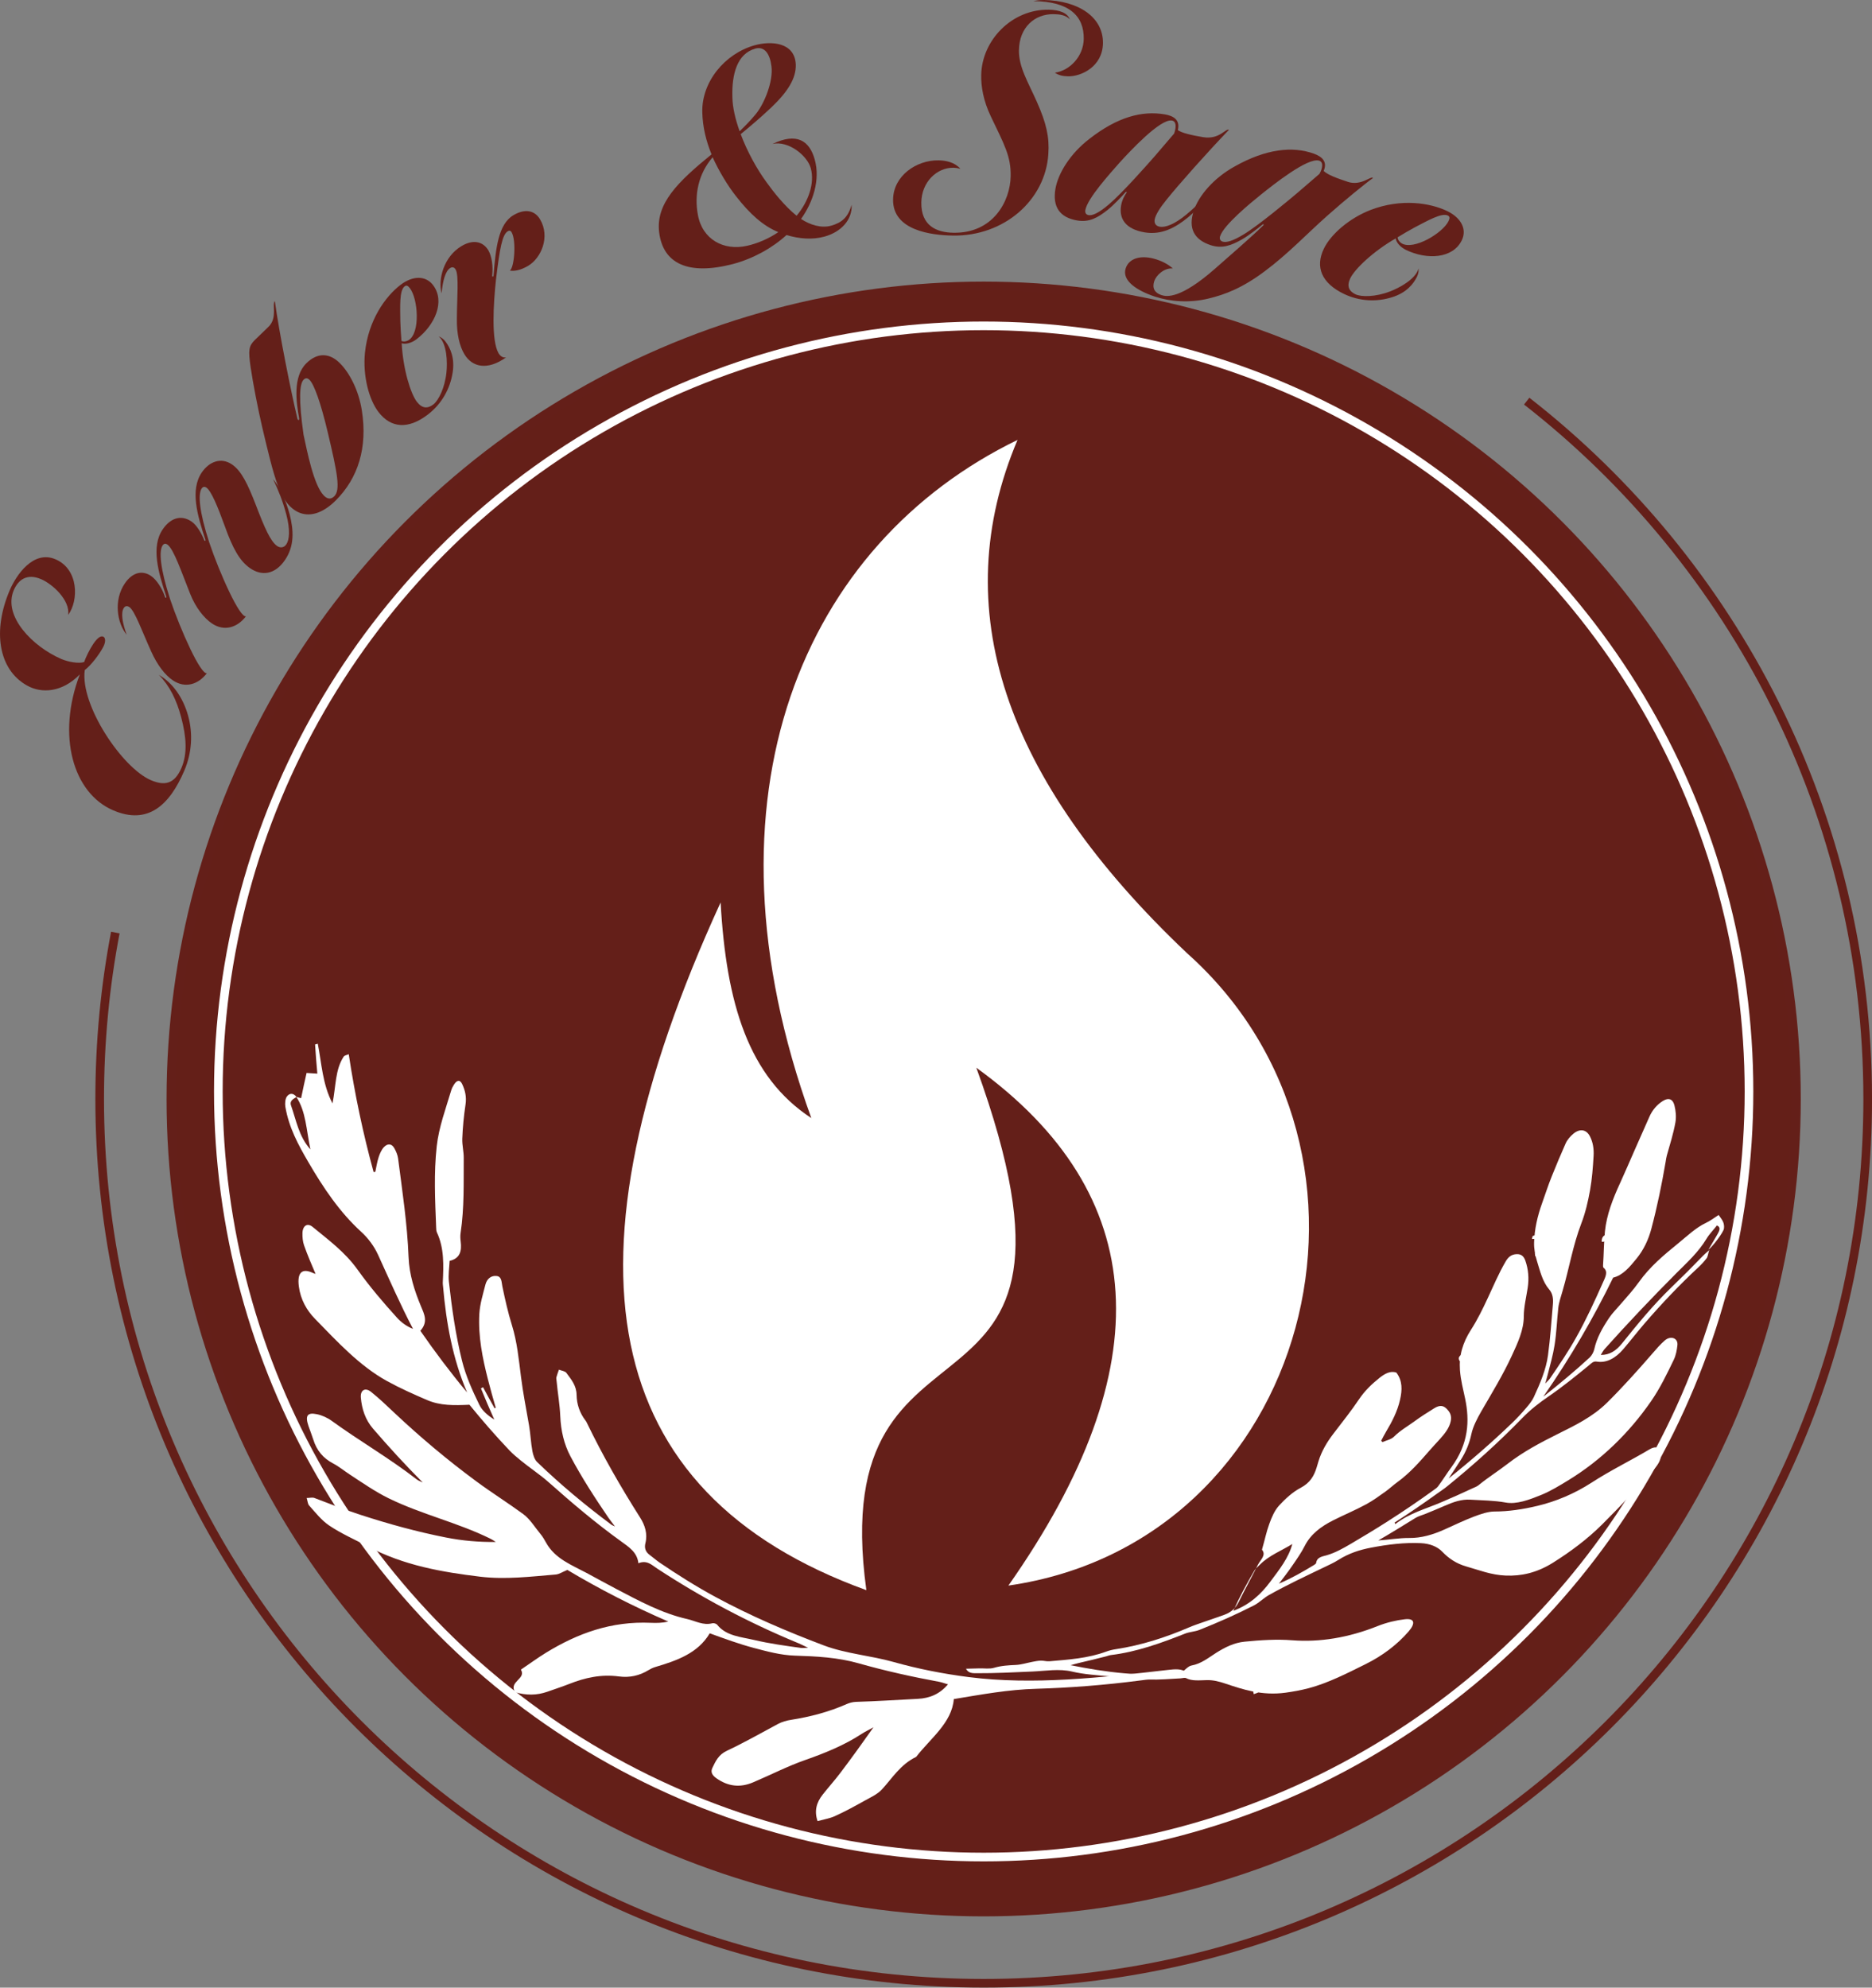 <?xml version="1.0" encoding="UTF-8"?><svg id="Layer_3" xmlns="http://www.w3.org/2000/svg" viewBox="0 0 387.62 411.42"><rect x="0" y="0" width="387.62" height="411.42" fill="#808080" stroke="none"/><defs><style>.cls-1,.cls-2{fill-rule:evenodd;}.cls-1,.cls-3{fill:#fff;}.cls-4{fill:#641f18;stroke-width:1.9px;}.cls-4,.cls-2{stroke:#641f19;}.cls-4,.cls-2,.cls-5{stroke-miterlimit:10;}.cls-2{fill:none;}.cls-2,.cls-5{stroke-width:1.79px;}.cls-5{stroke:#fff;}.cls-5,.cls-6{fill:#641f19;}</style></defs><path class="cls-6" d="M11.5,115.77c4.85,2.09,4.79,8.58,2.62,11.5.4-3.05-3.22-6.36-5.59-7.38-2.96-1.27-4.75.13-5.67,2.26-2.32,5.38,3.93,11.72,9.85,14.26,1.42.61,3.63,1,4.71.62.32-.91,1.12-2.6,1.89-3.74,1.14-1.68,1.78-1.69,2.17-1.45.42.32.39,1.22-.19,2.23-.73,1.37-2.39,3.6-3.74,4.63-1,7.21,7.71,20.21,13.68,22.78,2.84,1.22,4.89.84,6.34-2.53,1.27-2.96,1.02-6.43-.05-10.47-.96-3.64-2.43-6.58-4.63-8.79,2.86,1.65,5,4.67,6.05,8.42,1.05,3.75.79,7.77-.79,11.44-3.05,7.1-7.52,11.28-14.73,8.17-8.28-3.56-11.73-15.42-6.89-28.13-3.65,3.76-7.96,4-10.94,2.3-5.99-3.35-7.14-11.42-3.56-19.75,1.32-3.08,4.86-8.35,9.47-6.37Z"/><path class="cls-6" d="M26.78,125.66c-.42-.29-.84-.26-1.13.16-.69,1.01-.29,3.16.57,5.54-1.97-2.37-2.76-7.13-.35-10.63,1.64-2.39,3.72-2.68,5.41-1.51,1.17.8,2.29,2.59,2.89,4.33.1.31.32.22.27-.05-1.68-5.06-3.21-10.33-.74-13.94,1.49-2.18,3.67-3.18,6-1.58,1.06.73,2.09,2.53,2.56,3.79.16.34.35.17.27-.05-1.68-5.06-3.21-10.33-.74-13.94,1.49-2.18,3.94-3.23,6.27-1.63,1.96,1.35,3.26,4.12,4.87,8.26,1.9,4.97,3.09,7.67,4.47,8.62.53.36,1.33.45,1.88-.35.66-.96.83-3.02.01-6.16-.76-2.87-1.61-4.93-2.75-7.36,1.42,1.68,2.69,4.5,3.43,7.28.85,3.32,1.03,6.57-.97,9.49-2.11,3.08-4.85,3.31-7.19,1.7-2.18-1.49-3.64-4.14-5.29-8.79-1.43-3.95-2.78-7.22-3.78-7.91-.32-.22-.69-.24-.98.18-.8,1.17-.5,4.81,1.56,11.15,1.05,3.14,2.67,7.15,4.18,10.29,1.44,3.02,2.82,5.22,3.43,5.01-1.75,2.32-4.49,3.24-7.09,1.46-1.59-1.09-3.33-3.23-4.47-6.12-1.73-4.31-3.39-9.28-4.72-10.19-.32-.22-.69-.24-.98.18-.8,1.17-.5,4.81,1.56,11.15,1.05,3.14,2.67,7.14,4.18,10.29,1.44,3.02,2.82,5.22,3.43,5.01-1.75,2.32-4.49,3.24-7.09,1.46-1.59-1.09-3.17-3.12-4.44-5.94-1.87-4.1-3.37-8.4-4.53-9.21Z"/><path class="cls-6" d="M61.94,86.6c-.63-3.46-1.31-8.61,1.47-11.38,2.23-2.23,4.74-2.27,6.97-.04,2.09,2.1,3.91,5.74,4.54,9.75,1.22,7.7-.75,14.02-5.4,18.66-4.79,4.77-9.52,3.49-11.88-2.79-1.18-3.1-2.27-7.83-3.35-12.39-.86-3.69-1.9-9.02-2.4-12.43-.5-3.51-.4-4.33.87-5.6.64-.64,1.92-1.82,2.87-2.77,1.87-1.86.64-4.64,1.28-5.28.9,6.56,3.34,18.76,4.66,24.27.09.46.45.46.36,0ZM67.07,102.59c.55.55,1.32.96,2.14.14,1.32-1.32.69-4.69-1.39-13.43-1.4-5.88-2.76-9.7-3.72-10.66-.41-.41-.82-.46-1.23-.05-.87.86-1.05,4.14-.02,11.38.72,3.28,2.08,10.48,4.22,12.62Z"/><path class="cls-6" d="M92.44,77.08c.22-2.04.13-5.95-1.6-7.46.48.2.99.54,1.38,1.05,1.02,1.33,1.99,3.43,1.5,6.48-.53,3.33-2.26,6.46-5.12,8.65-4.03,3.1-7.63,2.86-10.22-.5-2-2.6-3.29-7.54-2.81-12.3.69-6.71,4.22-11.62,7.33-14.01,2.55-1.96,5.22-1.98,6.75,0,2.59,3.37.44,8.28-3.39,11.22-1.02.79-2.3,1.12-3.09.84.3,5.46,1.86,10.44,3.15,12.12,1.06,1.38,2.2,1.48,3.42.54,1.07-.82,2.38-3.46,2.7-6.63ZM83.78,59.28c-1.12.86-.91,4.2-.89,7.18.04,1.11.13,2.91.24,4.12.48.2,1.04.09,1.49-.17,2.45-1.56,1.94-8.56.25-10.76-.43-.56-.74-.65-1.1-.37Z"/><path class="cls-6" d="M103.19,73.06c.4.66.91,1.03,1.6.92-3.9,2.77-7.04,2.02-8.65-.69-.99-1.66-1.58-4.16-1.54-7.25.02-4.5.46-9.04-.26-10.26-.26-.44-.65-.59-1.09-.32-1.05.63-1.59,2.74-1.81,5.27-.8-2.97.48-7.63,4.13-9.8,2.49-1.48,4.5-.88,5.55.89.72,1.22.99,3.31.81,5.14-.06.41.23.39.26.07.46-5.52.95-10.61,4.11-12.48,2.21-1.32,4.33-1.16,5.52.84,2.17,3.65.21,8.04-2.44,9.62-1.55.92-2.83,1.16-3.82,1,.94-.56,1.39-6.22.37-7.94-.26-.44-.57-.33-.79-.2-1.16.69-1.67,3.62-2.44,10-.55,5.12-.98,12.57.51,15.21Z"/><path class="cls-6" d="M164.96,44.64c2.4-2.88,3.8-6.69,2.91-9.85-.73-2.6-4.62-5.72-7.9-5,5.01-2.41,7.64-.68,8.73,3.23,1.19,4.21-.38,8.87-2.83,12.3,1.9,1.27,4.23,1.95,6.21,1.4,2.23-.63,3.53-1.73,4.26-4.34.16,3.17-2.23,5.64-5.57,6.58-2.54.71-5.28.48-7.91-.31-2.98,2.71-6.92,4.89-11.09,6-9.29,2.41-14.47-.08-15.28-6.54-.74-5.95,3.82-10.44,10.84-16.16-1.11-2.76-1.83-5.57-1.91-8.69-.17-6.31,4.67-12.15,10.81-13.88,3.41-.96,8.37-.68,8.55,4.01.07,2.86-1.69,5.63-5.07,8.85-2.43,2.29-4.38,3.91-6.34,5.53,1.36,3.63,3.38,7.27,5.34,9.94,1.43,2,3.72,4.91,6.23,6.94ZM147.57,32.54c-2.98,3.45-3.83,7.77-3.07,11.9.9,5.1,5.33,7.53,10.17,6.44,2.2-.49,4.47-1.46,6.49-2.83-3.1-1.27-5.86-3.7-8.8-7.49-1.65-2.08-3.54-5.22-4.8-8.01ZM156.37,10.07c-3.72,1.05-4.88,5.25-4.72,10.09.04,2.06.6,4.51,1.5,7,1.11-1.05,2.2-2.16,3.35-3.55,1.84-2.26,3.63-6.84,3.24-9.88-.31-2.52-1.39-4.22-3.37-3.67Z"/><path class="cls-6" d="M210.98,10.35c-.06,3.54,1.89,6.6,3.75,10.81,1.93,4.35,2.59,7.25,2.34,10.73-.6,9.52-9.16,17.05-19.78,16.87-4.57-.07-12.48-1.1-12.37-7.48.08-4.89,4.83-8.16,9.4-8.09,1.54.02,3.34.38,4.54,1.75-.51-.14-.96-.21-1.41-.22-3.48-.06-6.62,2.98-6.68,7.17-.08,4.83,3.12,6.23,6.66,6.29,8.24.13,11.76-6.57,11.84-11.72.07-4.06-1.25-6.4-4.11-12.37-1.56-3.24-2.03-6.21-1.99-8.53.12-7.21,6.34-13.68,14-13.55,2.19.04,3.85.64,4.35,2-.82-.91-2.17-1.06-3.33-1.08-3.99-.06-7.13,2.78-7.2,7.42ZM216.1,0c7.4.12,12.37,3.68,12.28,8.96-.08,4.83-4.49,6.88-7.19,6.84-1.16-.02-1.99-.23-2.76-.75,3.16-.46,5.92-3.45,5.97-6.99.08-4.76-3.03-7.78-10.43-7.83.58-.12,1.29-.24,2.13-.22Z"/><path class="cls-6" d="M232.13,42.58c.2-1.21.75-2.16,1.09-2.62.16-.17.06-.38-.17-.16-.72.79-2.39,2.6-3.68,3.63-2.11,1.67-3.83,2.62-6.31,2.21-3.62-.61-5.14-2.82-4.53-6.5.54-3.24,3.05-7.32,7.02-10.38,5.86-4.57,10.91-5.88,15.61-5.09,1.71.29,3.28,1.07,2.72,3.26.81.59,2.83,1.06,5.24,1.46,3.37.56,4.69-1.89,5.35-1.52-4.43,4.61-10.21,11.09-12.85,14.37-1.4,1.72-2.36,3.2-2.53,4.21-.11.63.11,1.32,1.06,1.48,1.14.19,3.02-.47,5.52-2.54,2.28-1.9,3.79-3.54,5.51-5.61-.92,2-2.95,4.34-5.15,6.19-2.65,2.17-5.52,3.71-9.01,3.13-4.06-.68-5.32-2.91-4.89-5.52ZM242.65,24.95c-2.41-.4-8.71,6.38-10.87,8.76-1.85,2.11-6.65,7.37-7.05,9.79-.1.57.17.94.68,1.03.76.13,2.02-.38,4.15-2.18,2.73-2.29,8.05-8.32,9.5-9.97l4.06-4.74c.5-1.42.42-2.54-.46-2.69Z"/><path class="cls-6" d="M279.03,37.63c2.88.94,4.84-1.32,5.27-.78-1.4.96-6.03,4.73-9.58,7.9-4.12,3.66-8.07,7.85-12.82,11.38-4.59,3.44-8.17,4.84-11.76,5.69-3.82.91-7.74.64-10.98-.42-3.85-1.27-6.9-3.35-6.07-5.86.7-2.14,3.25-2.86,6.43-1.82,1.53.5,2.59,1.19,3.33,1.84-1.85-.13-3.46,1.44-3.86,2.66-.46,1.41.09,2.4,1.5,2.86,1.1.36,3.93.82,11.07-5.44,2.68-2.37,7.69-6.69,10-8.98.18-.14.12-.37-.14-.18-.83.68-2.76,2.21-4.18,3.03-2.33,1.33-4.19,2.01-6.57,1.23-3.49-1.15-4.66-3.56-3.49-7.11,1.02-3.12,4.12-6.78,8.51-9.2,6.48-3.63,11.95-4.21,16.38-2.62,1.63.6,2.86,1.62,2.01,3.57.82.81,2.82,1.54,4.96,2.24ZM273.15,33.26c-2.33-.76-9.59,5.05-12.06,7.02-2.21,1.78-7.69,6.28-8.45,8.61-.18.55.02.96.51,1.12.73.24,2.06-.07,4.43-1.53,3.05-1.85,9.21-7,10.9-8.42l4.73-4.07c.65-1.14.87-2.43-.05-2.73Z"/><path class="cls-6" d="M287.78,60.34c1.92-.72,5.38-2.56,5.95-4.78.04.52-.04,1.12-.32,1.7-.73,1.51-2.17,3.32-5.12,4.25-3.21,1.03-6.78.88-10.03-.68-4.58-2.21-5.99-5.53-4.14-9.35,1.42-2.96,5.26-6.33,9.73-8.04,6.3-2.4,12.27-1.45,15.81.25,2.9,1.4,4.12,3.77,3.03,6.03-1.84,3.83-7.2,4.11-11.55,2.02-1.16-.56-2.04-1.55-2.14-2.39-4.74,2.72-8.49,6.35-9.41,8.26-.75,1.57-.33,2.63,1.06,3.3,1.22.59,4.16.57,7.13-.57ZM299.78,44.61c-1.28-.61-4.16,1.07-6.82,2.44-.97.53-2.54,1.42-3.57,2.07.04.52.39.97.83,1.25,2.5,1.49,8.52-2.12,9.72-4.61.31-.64.25-.95-.16-1.15Z"/><circle class="cls-4" cx="203.68" cy="227.48" r="168.24"/><circle class="cls-5" cx="203.68" cy="225.92" r="158.47"/><path class="cls-3" d="M61.41,227.07c.29.07.59.15.94.24.36-1.74.72-3.43,1.13-5.22.84.06,1.48.1,2.23.14-.19-2.07-.34-4.05-.47-6.03.19-.05.37-.11.56-.16.8,4.02.96,8.38,3.05,12.36.72-3.61.54-6.98,2.3-9.67.19-.29.65-.33,1.06-.52,1.27,8.4,2.98,16.49,5.15,24.4.12-.02.24-.03.35-.05.22-1.03.38-2.08.7-3.06.24-.73.58-1.51,1.07-2.04.74-.79,1.61-.8,2.17.21.36.64.68,1.38.78,2.13.87,6.76,1.9,13.49,2.17,20.43.14,3.62,1.23,6.95,2.57,10.17.69,1.66,1.52,3.2-.13,5.06,3.08,4.46,6.29,8.7,9.68,12.77-3.01-7.02-4.33-14.46-4.98-21.93-.02-.26-.07-.52-.06-.78.17-3.61.32-7.14-1.21-10.41-.13-.29-.15-.67-.16-1.02-.22-5.63-.5-11.27.12-16.84.43-3.92,1.87-7.76,3-11.56.12-.41.33-.81.56-1.17.63-1,1.27-1.06,1.71-.12.6,1.27.93,2.62.69,4.24-.35,2.34-.58,4.7-.67,7.05-.05,1.34.31,2.65.3,3.99-.04,5.14.14,10.28-.65,15.54-.09.59-.05,1.21.02,1.79.24,1.93-.12,3.47-2.29,3.98-.08,1.48-.3,2.88-.16,4.23.61,5.51,1.39,11.05,2.73,16.46.79,3.17,2.16,6.19,3.59,9.12.62,1.26,1.79,2.22,3.09,3.04-.96-2.14-1.89-4.29-2.77-6.46.15-.08.3-.16.44-.24.78,1.47,1.57,2.92,2.39,4.36.08-.04.16-.07.24-.11-.57-1.94-1.11-3.89-1.61-5.84-1.14-4.45-2.05-8.97-1.79-13.59.12-2.03.75-4.06,1.26-6.05.32-1.25,1.23-1.93,2.34-1.79,1.06.13.98,1.26,1.17,2.16.56,2.69,1.16,5.38,1.97,7.99,1.08,3.45,1.42,7.05,1.88,10.67.42,3.37,1.09,6.71,1.67,10.07.31,1.77.37,3.6.7,5.37.15.8.44,1.73.98,2.25,4.83,4.67,10,8.97,15.39,12.98.13.1.29.15.73.35-.57-.75-.99-1.27-1.36-1.81-2.82-4.13-5.53-8.31-7.86-12.7-1.35-2.54-1.98-5.35-2.11-8.3-.1-2.45-.54-4.86-.76-7.29-.02-.25-.1-.52-.05-.75.14-.54.35-1.07.53-1.6.53.22,1.25.27,1.55.67.98,1.34,2.08,2.58,2.11,4.55.03,1.95.66,3.77,1.84,5.3.1.13.19.27.26.42,3.25,6.74,6.99,13.28,11.06,19.68.98,1.55,1.58,3.34,1.09,5.29-.25,1,.02,1.81.89,2.44.69.5,1.32,1.08,2.02,1.56,3.75,2.54,7.59,4.97,11.61,7.14,7.14,3.86,14.68,7.1,22.41,10.02,4.61,1.74,9.72,2.1,14.47,3.44,5.01,1.41,10.22,2.44,15.53,3.12,13.4,1.7,27.33.12,41.33-1.49,1.23-.14,3.03-.32,3.66.57-3.13.9-6.45,1.23-9.6,1.64-7.16.93-14.27,1.49-21.31,1.7-5.98.17-11.17,1.15-17.15,2.13-.39,4.92-4.85,8.14-7.79,11.96-3.33,1.63-4.92,4.39-7.13,6.78-.94,1.01-2.49,1.7-3.83,2.45-1.92,1.08-3.88,2.14-5.92,3.06-1.03.46-2.25.66-3.54,1.01-.72-2.08-.24-3.85,1.07-5.5,1.21-1.53,2.53-3,3.7-4.55,2.26-2.98,4.44-6.02,6.81-9.37-1.03.58-1.77.92-2.44,1.36-3.55,2.33-7.54,3.96-11.68,5.41-3.72,1.3-7.21,3.11-10.83,4.64-2.7,1.14-5.18.83-7.56-.84-.94-.66-1.26-1.33-.84-2.19.66-1.37,1.26-2.7,2.98-3.51,3.63-1.71,7.09-3.68,10.6-5.56.8-.43,1.77-.71,2.7-.85,4-.63,7.87-1.65,11.51-3.26.59-.26,1.29-.44,1.93-.46,4.25-.12,8.51-.41,12.77-.62,2.59-.13,4.58-1.03,6.29-3-.69-.2-1.24-.42-1.83-.53-5.67-1.04-11.25-2.29-16.69-3.83-4.29-1.22-8.68-1.45-13.22-1.59-2.88-.09-5.73-.87-8.5-1.6-3.04-.81-5.99-1.89-9.1-3.02-2.44,4.13-6.8,5.65-11.25,6.97-.52.15-1.01.4-1.46.67-1.81,1.11-3.86,1.59-6.09,1.29-3.71-.49-7.02.26-10.27,1.54-1.51.59-3.06,1.1-4.6,1.64-2.12.74-4.34.76-6.63.08-1.4-2.22,2.38-2.73,1.2-4.67,1.77-1.18,3.42-2.41,5.18-3.49,6.58-4.03,13.53-6.57,21.73-6.2,1.17.05,2.34.04,3.62-.26-7.3-3.15-14.36-6.78-20.91-10.69-1.04.43-1.69.89-2.4.95-5.17.43-10.42,1.08-15.66.45-7.83-.95-15.81-2.3-23.27-6.27-2.68-1.42-5.46-2.62-8.01-4.34-1.55-1.04-2.83-2.68-4.14-4.14-.27-.3-.29-.86-.5-1.54.67,0,1.17-.17,1.61,0,3.16,1.22,6.33,2.44,9.52,3.48,5.87,1.91,11.78,3.53,17.72,4.7,3.39.67,6.8.97,10.31.92-.38-.23-.75-.5-1.15-.69-6.84-3.36-14.17-4.99-21.06-8.36-2.77-1.36-5.38-3.18-8.01-4.9-1.16-.76-2.27-1.68-3.48-2.31-2-1.05-3.38-2.64-4.09-4.94-.29-.93-.66-1.84-.98-2.76-.74-2.17-.28-2.9,1.73-2.48,1.06.22,2.18.72,3.11,1.4,5.79,4.2,11.89,7.69,17.53,12.07.42.32.94.49,1.28.66-3.51-3.51-6.95-7.26-10.29-11.13-1.6-1.85-2.32-4.07-2.53-6.42-.14-1.57.89-2.18,2.11-1.21,1.67,1.33,3.23,2.83,4.8,4.31,5.42,5.1,11.08,9.85,16.98,14.2,3.19,2.36,6.55,4.46,9.73,6.79,1.43,1.05,2.43,2.75,3.61,4.17.45.54.8,1.16,1.14,1.77,1.85,3.32,5.29,4.6,8.4,6.26,2.04,1.09,4.05,2.22,6.1,3.29,4.72,2.46,9.41,5.04,14.72,6.24,1.71.39,3.3,1.37,5.2.87.28-.07.81.08.98.29,1.87,2.36,4.91,2.52,7.62,3.16,3.21.76,6.5,1.21,9.78,1.66.26.03.53,0,1.44-.04-1.01-.47-1.49-.72-1.99-.93-10.35-4.27-20.12-9.47-29.27-15.47-1.11-.73-2.12-1.82-3.88-1.09-.25-2.3-1.98-3.36-3.64-4.57-5.22-3.76-10.12-7.92-14.92-12.18-1.84-1.63-3.92-2.98-5.83-4.55-.79-.65-1.59-1.3-2.3-2.05-2.96-3.11-5.77-6.36-8.29-9.46-3.17.15-6.02.21-8.77-.97-2.8-1.2-5.6-2.45-8.31-3.94-5.65-3.11-10.24-8.09-14.9-12.87-1.7-1.73-3-3.99-3.35-6.73-.37-2.89.68-3.84,2.98-2.74.21.1.43.14.48.16-.81-1.91-1.67-3.88-2.38-5.91-.27-.78-.35-1.69-.33-2.52.04-1.56,1.03-2.18,2.12-1.28,3.3,2.72,6.67,5.17,9.3,8.85,2.51,3.51,5.27,6.75,8.11,9.88.91,1.01,1.99,1.82,3.36,2.37-2.61-5.01-4.9-10.21-7.25-15.37-.82-1.79-2.1-3.48-3.49-4.74-4.39-3.99-7.83-9.07-10.98-14.5-2.04-3.5-3.98-7.06-4.71-11.36-.11-.66-.03-1.62.29-2.09.56-.8,1.36-.8,2.02.05-.59.4-1.5.75-1.13,1.79,1.07,3,1.6,6.41,4.01,9.07-.86-4.03-.9-7.82-2.93-10.89Z"/><path class="cls-3" d="M93.25,246.43c.22.86.44,1.72.67,2.57-1.35-.33-1.24-1.36-1.25-2.32.2-.08.39-.17.58-.25Z"/><path class="cls-3" d="M244.51,346.28c-8,.88-15.52-.13-22.83-1.6.56-.15,1.11-.32,1.67-.45,1.9-.44,3.8-.89,5.68-1.38.34-.09.67-.23,1.01-.27,5.3-.64,10.38-2.47,15.35-4.44.94-.37,2.02-.39,2.98-.77,3.82-1.52,7.58-3.18,11.23-5.04,1.15-.58,2.07-1.58,3.2-2.2,3.68-2.06,7.47-3.84,11.26-5.66,1.06-.51,2.14-.99,3.13-1.62,2.13-1.34,4.36-2.05,6.65-2.49,3.52-.68,7.01-1.1,10.38-.94,1.82.09,3.38.68,4.44,1.79,1.32,1.37,2.88,2.44,4.91,3.02,2.66.75,5.15,1.78,8.24,1.9,3.17.12,6.36-.54,9.75-2.66,3.63-2.28,7.09-4.85,10.19-7.93,3.75-3.73,7.38-7.59,10.86-11.57.9-1.03,1.42-2.08,1.28-3.13-.17-1.2-1.01-1.62-2.29-.86-4,2.38-8.06,4.33-12.04,6.91-3.6,2.33-7.46,3.92-11.25,4.82-3.03.72-6,1.16-8.87,1.16-1.3,0-2.87.53-4.28,1.07-2.01.77-4,1.72-5.99,2.62-2.48,1.12-4.9,1.82-7.37,1.79-2.03-.02-4.19.36-6.41.51,2.63-1.52,5.17-3.09,7.72-4.67.57-.35,1.25-.52,1.88-.77,1.39-.56,2.78-1.13,4.17-1.74,1.78-.78,3.46-1.37,5.28-1.26,2.46.15,4.96.16,7.32.59,2.28.42,4.87-.56,7.34-1.56,1.95-.79,3.88-1.97,5.77-3.13,6.68-4.1,12.45-9.7,16.99-16.26,1.89-2.72,3.31-5.69,4.72-8.61.46-.96.64-2.03.75-3.01.16-1.47-1.38-2.04-2.61-.98-.93.8-1.76,1.77-2.58,2.72-3.01,3.47-6.07,6.88-9.31,10.1-3.11,3.08-6.81,4.81-10.41,6.61-3.54,1.77-7.01,3.6-10.28,6.13-1.96,1.51-4.05,2.82-5.98,4.4-.36.3-.85.46-1.28.66-2.06.97-4.13,1.89-6.2,2.77-.06.03-.13.05-.19.08-3.25,1.41-6.6,2.23-9.58,4.55-.04-.11-.09-.22-.13-.33,3-1.92,5.94-3.93,8.84-6.02.67-.49,1.38-.93,2.02-1.46,5.44-4.41,10.66-9.1,15.54-14.12,1.72-1.77,3.56-3.2,5.57-4.57,2.83-1.94,5.54-4.14,8.24-6.35.51-.42.9-.92,1.65-.79,1.95.33,3.84-.65,5.48-2.57,1.5-1.75,2.91-3.59,4.41-5.33,3.5-4.05,7.15-7.91,11.07-11.55.63-.58,1.24-1.23,1.77-1.93.24-.31.27-.8.55-1.7-.7.63-1,.87-1.27,1.16-2.16,2.24-4.35,4.42-6.56,6.55-3.74,3.61-7,7.59-10.24,11.62-1.22,1.51-2.58,2.4-4.39,2.37.3-.47.49-.88.78-1.2,4.82-5.38,9.74-10.57,14.91-15.76,2.16-2.16,4.52-4.29,6.2-7.08.58-.97,1.42-1.81,2.16-2.76.84.34.56,1.04.13,1.79-.58,1.01-1.16,2.01-1.9,3.25.99-.78,3.11-3.64,3.22-4.37.08-.5,0-1.03-.17-1.41-.24-.55-.63-.99-.93-1.43-.88.57-1.74,1.23-2.63,1.64-2.11,1-3.9,2.74-5.76,4.25-2.94,2.39-5.83,4.79-8.13,8.02-1.17,1.65-2.56,3.14-3.87,4.67-.76.89-1.62,1.74-2.26,2.69-1.4,2.07-2.59,4.19-3.1,6.53-.12.56-.51,1.29-.96,1.71-3.03,2.79-6.17,5.4-9.59,8.1,5.63-8.11,10.37-16.25,14.46-24.64,2.04-.49,3.46-2.25,4.83-3.92,1.5-1.83,2.49-3.97,3.07-6.15,1.23-4.63,2.18-9.27,2.97-13.9.07-.44.13-.89.25-1.32.64-2.27,1.36-4.54,1.77-6.82.21-1.17.08-2.4-.18-3.47-.4-1.67-1.51-1.76-2.98-.6-.98.77-1.72,1.74-2.22,2.87-1.01,2.3-2.03,4.58-3.04,6.87-1.01,2.28-1.98,4.58-3.02,6.84-1.52,3.29-2.8,6.59-3.15,10.03-.23,2.34-.23,4.67-.39,7.03-.01.17,0,.41.11.49,1.02.84.33,2-.17,3.14-1.68,3.78-3.42,7.57-5.48,11.25-1.63,2.92-3.53,5.73-5.45,8.53-.19.27-.46.5-.97,1.05.22-.79.35-1.28.48-1.77.53-2.06,1.12-4.13,1.44-6.17.41-2.59.49-5.14.77-7.69.13-1.16.55-2.37.89-3.55,1.38-4.69,2.12-9.37,3.89-13.99.86-2.24,1.39-4.57,1.8-6.86.42-2.36.59-4.71.73-7.04.09-1.47-.12-2.86-.75-4.09-.73-1.43-2.06-1.68-3.42-.56-.66.54-1.3,1.29-1.63,2.05-.99,2.24-1.95,4.5-2.86,6.78-.74,1.83-1.34,3.72-2.01,5.58-.95,2.66-1.57,5.37-1.65,8.1-.04,1.33.23,2.68.61,3.9.64,2.05,1.12,4.21,2.52,5.84.71.82.87,1.85.76,3.1-.3,3.48-.53,6.97-1.01,10.52-.39,2.92-1.62,5.81-2.94,8.67-.35.75-.94,1.48-1.51,2.15-.93,1.1-1.92,2.17-2.96,3.17-4.13,3.97-8.45,7.74-13.16,11.5.96-1.42,1.73-2.62,2.5-3.82,1.12-1.74,1.81-3.5,2.21-5.38.33-1.53,1.17-3.16,2.02-4.64,2.22-3.83,4.54-7.63,6.35-11.56,1.22-2.64,2.48-5.32,2.48-8.15,0-1.9.5-3.92.8-5.87.31-2.01.14-3.88-.47-5.63-.3-.87-.82-1.45-1.89-1.37-1.04.07-1.67.61-2.2,1.52-1.47,2.52-2.57,5.15-3.8,7.78-1,2.14-2.05,4.28-3.35,6.31-1.76,2.73-2.53,5.42-2.31,8.4.15,2.07.67,3.97,1.08,5.94.94,4.52.73,9.27-2.82,14.1-.97,1.32-1.82,2.7-2.8,4.02-.23.31-.61.55-.94.79-3.18,2.3-6.43,4.5-9.73,6.6-2.43,1.55-4.91,3.04-7.39,4.5-1.6.94-3.2,1.84-4.97,2.36-.84.25-2.06.35-2.21,1.61-.01.12-.26.3-.42.4-2.32,1.41-4.69,2.77-7.28,3.87.97-1.26,1.94-2.51,2.82-3.8.9-1.31,1.82-2.63,2.51-3.99,1.24-2.46,3.36-4.02,5.81-5.27,2.28-1.16,4.65-2.13,6.91-3.36,1.39-.75,2.69-1.7,3.98-2.62.87-.62,1.64-1.36,2.5-1.98,2.55-1.85,4.58-4.16,6.59-6.47.72-.83,1.49-1.64,2.23-2.46,1-1.12,1.92-2.25,2.22-3.68.26-1.2-.22-1.95-.89-2.61-.7-.69-1.47-.72-2.53-.06-1.39.86-2.78,1.74-4.09,2.7-1.42,1.04-2.95,1.89-4.23,3.17-.58.58-1.59.78-2.4,1.13-.09-.09-.17-.18-.26-.28.33-.61.62-1.23.98-1.82,1.28-2.13,2.38-4.28,2.91-6.61.49-2.1.53-3.98-.74-5.67-1.24-.45-2.43.24-3.49,1.08-1.61,1.28-3.07,2.69-4.23,4.41-1.65,2.46-3.53,4.8-5.36,7.2-1.34,1.75-2.43,3.62-3.06,5.68-.13.44-.26.88-.39,1.31-.54,1.72-1.34,3.14-3.32,4.18-1.64.86-3.17,2.27-4.44,3.65-.95,1.04-1.54,2.46-2.01,3.75-.62,1.67-.96,3.4-1.46,5.11-.03.11-.09.26-.04.33.88,1.09-.36,2.06-.88,3.08-1.28,2.54-2.68,5.07-3.95,7.64-.63,1.27-1.49,2.15-2.95,2.69-1.42.52-2.85.99-4.27,1.49-1.04.36-2.1.71-3.12,1.15-4.86,2.09-9.9,3.7-15.09,4.49-.67.1-1.37.26-2.01.5-3.85,1.42-7.83,1.66-11.78,2.01-.6.05-1.18-.15-1.78-.13-.58.01-1.18.14-1.77.25-1.14.22-2.29.59-3.42.64-1.52.07-2.96.14-4.49.59-.94.28-2.03.09-3.05.12-.85.02-1.7.05-2.76.07.49.95,1.38.93,2.15.93,3.86.02,7.74-.18,11.59-.35,2.77-.12,5.54-.63,8.23.01,2.49.6,5.23.74,7.9,1.01,2.65.27,5.31.56,8.03.64,2.11.06,4.29-.12,6.45-.24.41-.02.95-.19,1.2-.06,1.23.65,2.79.45,4.32.42,1.37-.03,2.54.29,3.75.69,3.77,1.26,7.65,2.57,12.54,1.91,1.59-.22,3.2-.51,4.8-.93,4.06-1.08,7.92-3.07,11.74-4.96,3.45-1.7,6.53-3.99,8.96-6.8,1.46-1.7,1.23-2.75-.81-2.51-1.8.21-3.78.68-5.59,1.4-6.08,2.43-12.05,3.39-17.71,2.95-3.2-.25-6.52-.04-9.87.29-2.14.21-4.05,1.15-5.91,2.33-1.59,1.01-3.04,2.23-5.1,2.61-.66.12-1.33.94-2.17,1.56ZM267.59,319.59c-.74,2.85-2.7,5.32-4.57,7.82-1.89,2.54-4.24,4.74-7.64,6.01,1.29-2.88,2.77-5.61,4.35-8.31.27-.46.76-.85,1.17-1.26,1.88-1.9,4.41-2.84,6.7-4.26Z"/><path class="cls-3" d="M302.31,321.4c-.3.24-.59.48-.89.72.18.14.34.41.55.38.26-.04.58-.34.87-.52-.18-.19-.36-.37-.54-.56,0,0,.01,0,.02,0Z"/><path class="cls-3" d="M329.33,298.1c-.79.68-1,1.22-.2,1.53.4.15.83.25,1.25.37q.63-.92-1.05-1.9Z"/><path class="cls-3" d="M326.47,301.67c-.22,0-.38-.05-.44.01-.39.34-.75.7-1.13,1.06.14.11.28.36.43.31.7-.23,1.1-.71,1.14-1.38Z"/><path class="cls-3" d="M314.76,308.47c.55-.12.89-.15,1.21-.3.09-.04.13-.42.19-.64-.33.03-.66.01-.98.12-.1.03-.21.4-.41.82Z"/><path class="cls-3" d="M320.47,305.02c.06.33.03.66.14.67.25.01.56-.13.85-.21,0-.26.09-.63-.05-.73-.12-.09-.52.14-.94.27Z"/><path class="cls-3" d="M260.57,347.14c.41.39.58.79.88.78,1.19-.05,2.17-.66,3.25-1.85-1.43.38-2.49.66-4.13,1.07Z"/><path class="cls-3" d="M269.7,345.68c-1.42.39-2.43.65-3.52.93.95,1.01,1.87.83,3.52-.93Z"/><path class="cls-3" d="M271.16,347.25c-.08.47-.24.82-.14,1.03.07.14.7.17.77.1.27-.27.58-.68.53-.9-.04-.17-.61-.13-1.16-.22Z"/><path class="cls-3" d="M259.58,350.68c.07-.02.14-.05.21-.07.6-.19,1.19-.42,1.04-1-.02-.1-.33-.18-.49-.14-.98.27-.89.75-.71,1.23-.02,0-.04,0-.06-.01Z"/><path class="cls-3" d="M305.5,324.04c.11.14.15.29.23.29.45-.05.92-.13,1.38-.2,0-.21.12-.53,0-.61-.43-.29-.95-.25-1.61.53Z"/><path class="cls-3" d="M314.08,322.51c.61.21,1.03.74,2.03-.02-.61-1.03-.79-1.02-2.03.02Z"/><path class="cls-3" d="M323.63,319.68c.32-1.05.5-1.67.71-2.39-1,.4-1.27.97-1.34,1.52-.03.25.28.41.63.87Z"/><path class="cls-3" d="M321.99,318.06c-.57.61-.87.83-.94,1.03-.12.33-.25.89-.1.94.57.18.84-.38,1.01-.84.08-.23.02-.44.02-1.13Z"/><path class="cls-3" d="M274.58,307.67c0,.42-.07.67,0,.87.02.06.46.04.56-.06.13-.13.19-.43.12-.56-.06-.12-.34-.13-.69-.25Z"/><path class="cls-3" d="M281.89,295.59c-.34.02-.64-.03-.7.06-.15.2-.22.47-.23.7,0,.06.48.15.54.08.17-.19.23-.46.39-.84Z"/><path class="cls-3" d="M279.57,300.96c-.08-.57-.12-.85-.16-1.14-.11.03-.25.04-.32.11-.47.46-.19.66.49,1.03Z"/><path class="cls-3" d="M277.26,304.69c.18-.28.37-.56.53-.85,0-.02-.21-.16-.24-.14-.27.22-.53.45-.79.68.17.1.33.2.5.3Z"/><path class="cls-3" d="M274.08,310.02c.05.52,0,.8.11.92.09.1.41.07.61,0,.09-.03.23-.34.19-.42-.07-.13-.29-.17-.9-.5Z"/><path class="cls-3" d="M277.7,306.59c-.79,0-1.12.12-1.05.64.01.07.2.16.21.15.24-.21.47-.44.84-.79Z"/><path class="cls-3" d="M302.73,280.32c-.73.45-.83.87-.46,1.44.91-.38.85-.83.46-1.44Z"/><path class="cls-3" d="M302.44,283.77c.47-.09.79-.06.96-.2.17-.15.18-.47.25-.72-.25,0-.54-.07-.73.06-.19.12-.26.45-.48.87Z"/><path class="cls-3" d="M304.12,278.01c-.86.69-.98,1.05-.6,1.39.07.06.42-.04.42-.07.07-.33.1-.67.17-1.32Z"/><path class="cls-3" d="M335.26,250.34c-1.05-.25-1.47.55-1.88,1.19-.09.14.16.49.31.9.6-.79,1.04-1.38,1.57-2.1Z"/><path class="cls-3" d="M331.63,257.01c.23.02.28.04.34.03.56-.15.98-.49,1.03-1.12.01-.14-.27-.37-.42-.34-.69.17-.92.69-.94,1.43Z"/><path class="cls-3" d="M336.36,246.48c-.17.18-.4.35-.49.55-.07.17,0,.42.09.56.04.06.36,0,.43-.11.11-.16.12-.39.17-.59-.07-.14-.14-.28-.2-.42Z"/><path class="cls-3" d="M336.03,243.9c.1.33.16.55.23.77.19-.11.49-.2.53-.33.07-.23-.03-.48-.06-.72-.19.08-.39.15-.7.28Z"/><path class="cls-3" d="M306.1,316.67c-1.18.31-1.41.89-1.51,1.73,1.16-.27,1.34-.9,1.51-1.73Z"/><path class="cls-3" d="M300.25,318.25c-.09.85-.2,1.15-.11,1.34.04.09.56.03.67-.09.2-.22.41-.62.35-.79-.07-.2-.44-.24-.91-.45Z"/><path class="cls-3" d="M319.71,254.07c-.17-.37-.34-.74-.59-1.27-.78,1.03-.43,1.33.1,1.57.16-.1.32-.2.49-.3Z"/><path class="cls-3" d="M320.19,248.94c.21.27.29.53.41.52.23,0,.48-.16.72-.25-.1-.2-.15-.51-.31-.57-.16-.06-.43.14-.82.29Z"/><path class="cls-3" d="M320.73,253.16c-.09-.22-.19-.44-.3-.7-.67.36-.68.82-.38,1.1.33.31.54-.12.68-.45,0,.02,0,.03,0,.05Z"/><path class="cls-3" d="M317.81,259.36c.06.34.03.61.14.68.12.08.37-.02.57-.05,0-.19.07-.45-.02-.54-.1-.1-.35-.06-.69-.09Z"/><path class="cls-3" d="M317.93,255.71c-.27.06-.5.05-.54.13-.11.18-.13.4-.18.61.19-.01.44.05.54-.06.12-.12.11-.38.19-.68Z"/><path class="cls-3" d="M318.46,256.81c.09.22.13.42.24.56.03.04.39-.12.4-.19.03-.2-.04-.39-.08-.58-.15.06-.3.12-.56.22Z"/><path class="cls-3" d="M271.18,308.34c.45-.09.81-.07.92-.2.14-.17.07-.46.08-.7-.2.02-.47-.03-.58.08-.17.16-.22.42-.42.82Z"/><path class="cls-3" d="M306.49,284.38c1.02.22,1.39-.15,1.53-.72.04-.16-.27-.33-.41-.49-.32.35-.65.7-1.12,1.21Z"/><path class="cls-3" d="M308.64,279.77c.07.37.11.6.15.84.2-.08.49-.11.58-.25.1-.16.11-.48,0-.59-.09-.1-.38,0-.74,0Z"/><path class="cls-3" d="M287.31,306.24c.18-.44.36-.89.56-1.39-.73-.12-1.23.19-1.44.69-.22.53.18.73.88.7Z"/><path class="cls-3" d="M280.64,309.15c.6.13,1.1-.07,1.26-.67.04-.16-.41-.52-.61-.47-.69.16-.83.62-.65,1.14Z"/><path class="cls-3" d="M284.05,308.11c-.68.17-1.1.43-1.07,1.19.82-.15,1.33-.36,1.07-1.19Z"/><path class="cls-3" d="M265.06,314.54c-.39.03-.63-.01-.78.08-.17.1-.25.34-.37.51.23.04.48.15.7.09.13-.03.23-.33.44-.68Z"/><path class="cls-3" d="M265.79,312.54c-.08.34-.13.54-.17.73.2-.01.42.02.6-.06.11-.05.24-.36.19-.41-.11-.12-.33-.15-.62-.26Z"/><path class="cls-1" d="M168,231.45c-24.27-66.93-1.51-118.94,42.69-140.39-14.72,34.76-3.02,70.17,35.1,106.24,46.5,41.46,25.64,121.89-36.99,130.9,31.79-45.27,29.57-81-6.64-107.19,29.54,81.25-31.64,43.65-22.77,108.14-55.87-20.24-64.23-68.05-30.18-142.35,1.17,20.88,5.74,36.12,18.8,44.64"/><path class="cls-2" d="M316.12,83.03c42.97,33.5,70.61,85.75,70.61,144.45,0,101.09-81.95,183.04-183.04,183.04S20.64,328.57,20.64,227.48c0-11.78,1.11-23.29,3.24-34.45"/></svg>